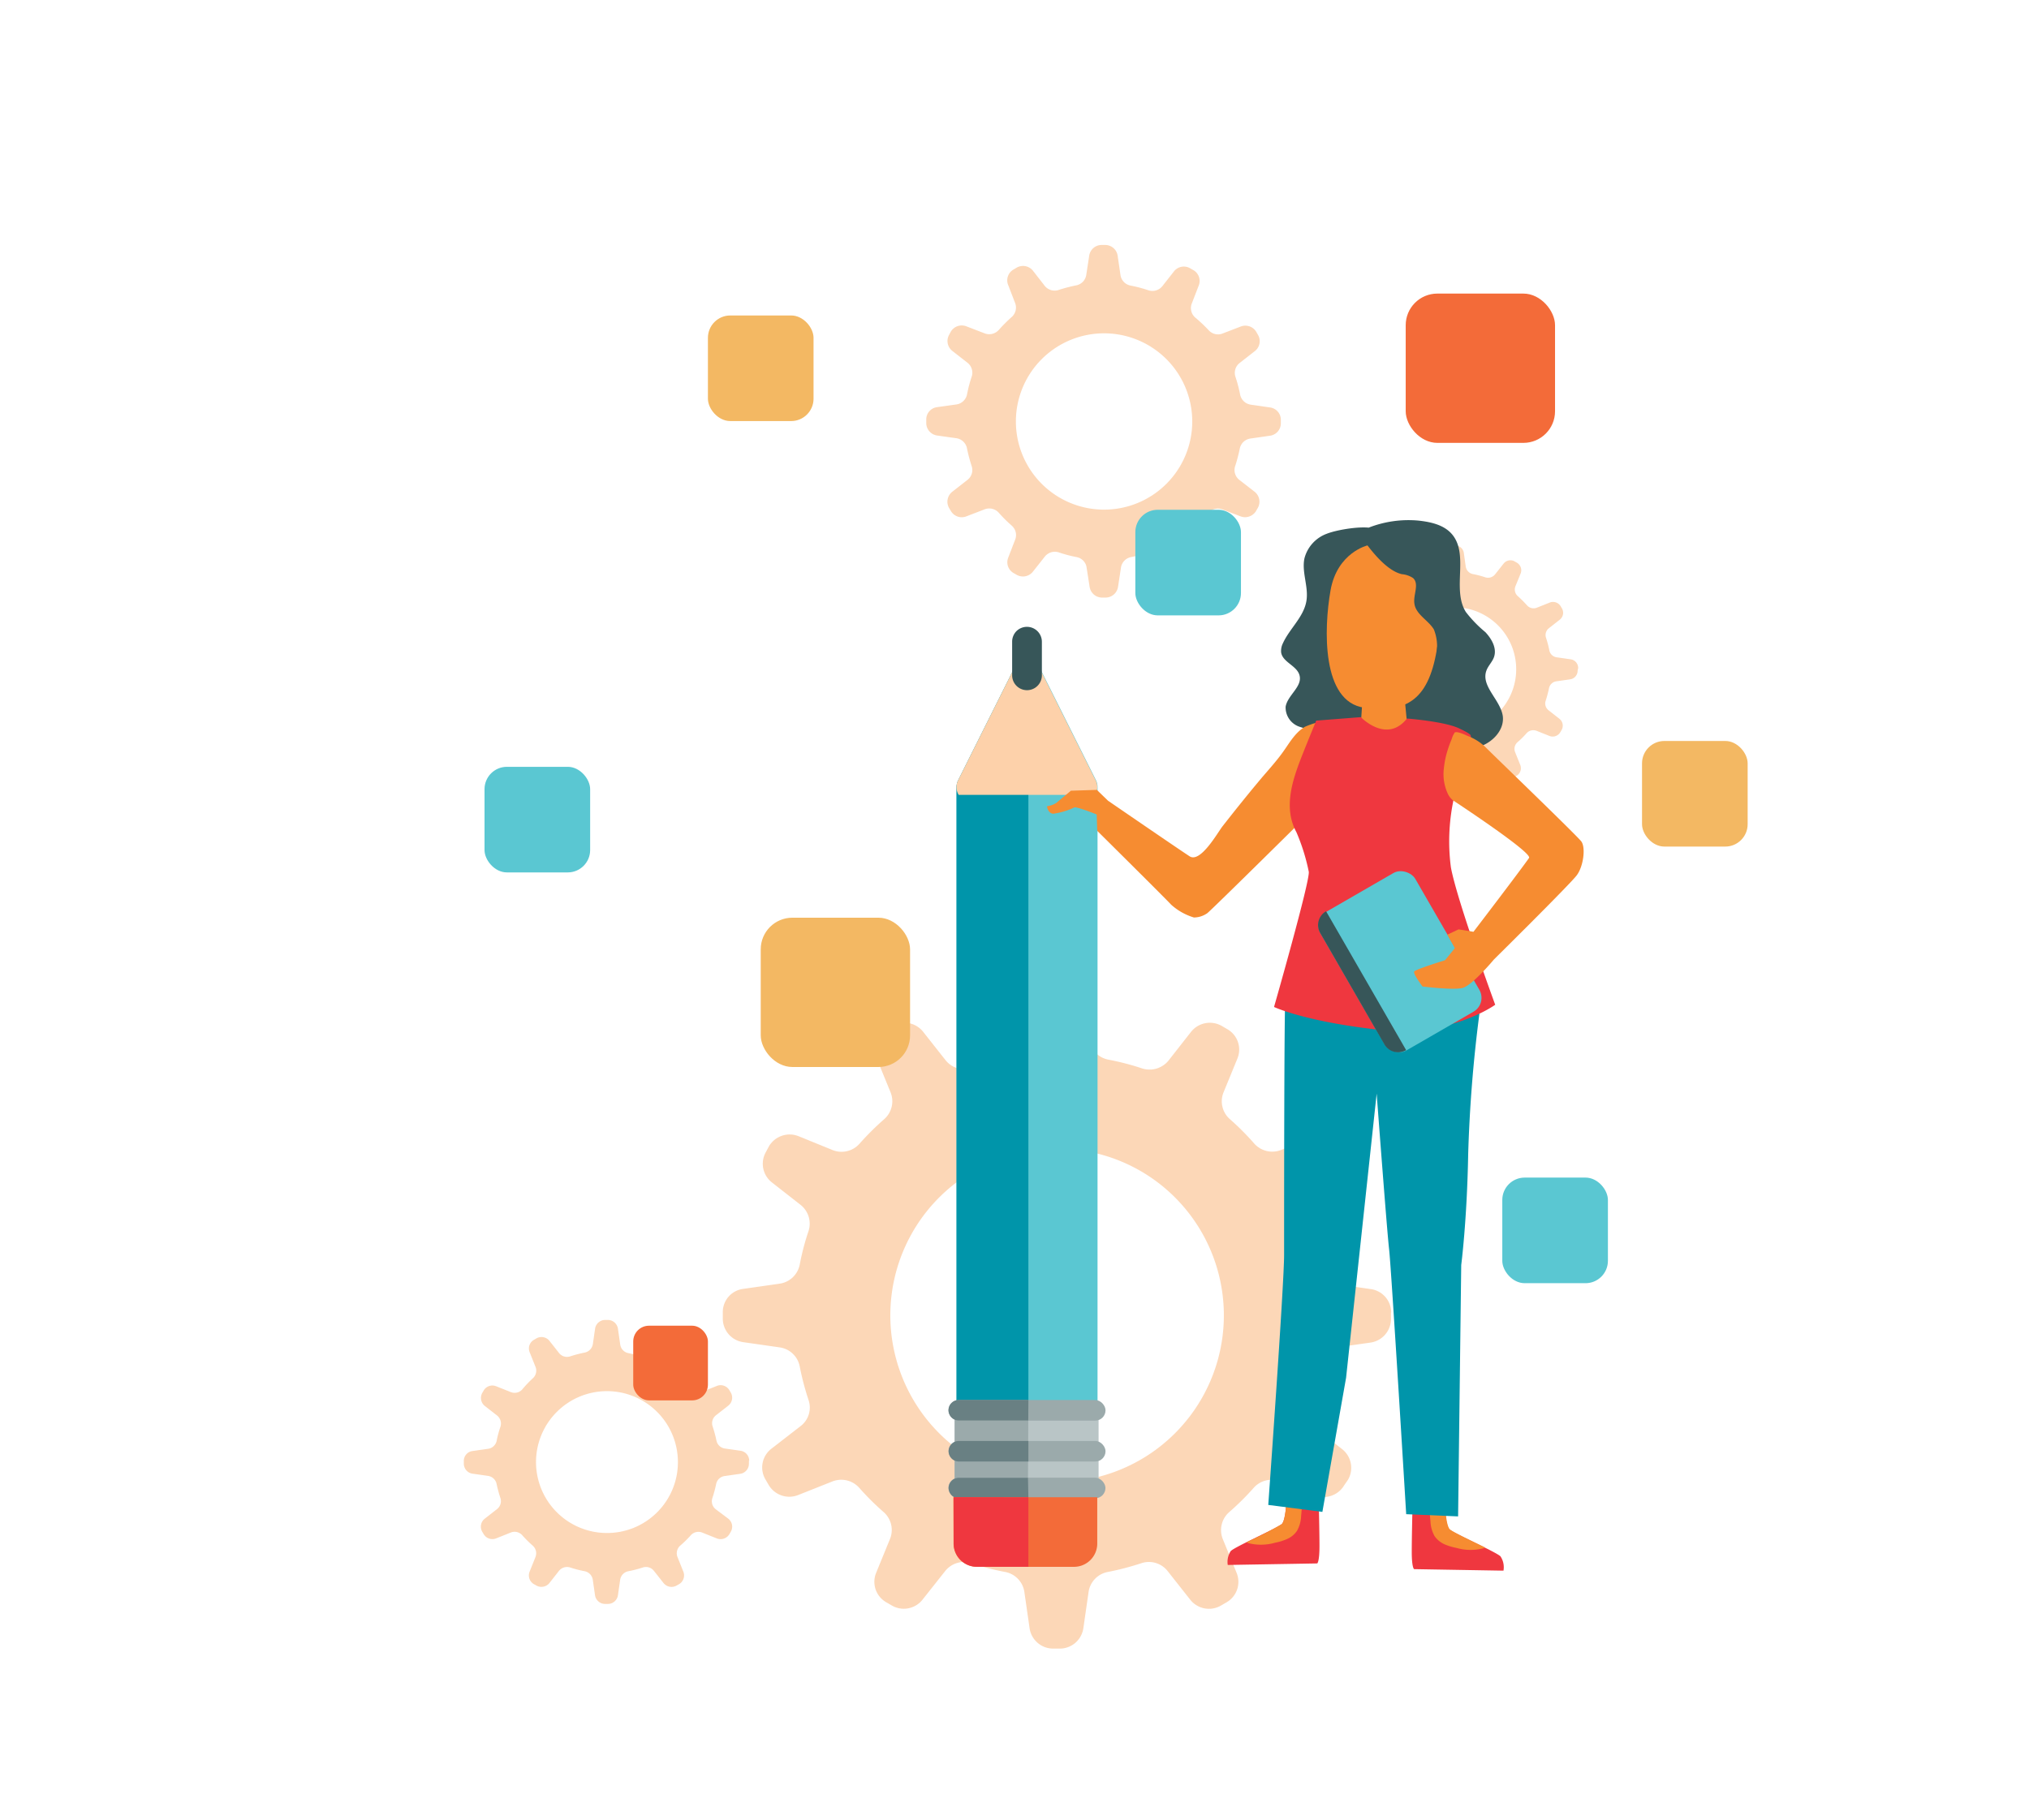 <svg id="Layer_1" data-name="Layer 1" xmlns="http://www.w3.org/2000/svg" viewBox="0 0 292 262"><defs><style>.cls-1{opacity:0.35;}.cls-2{fill:#f68c31;}.cls-3{fill:#f3b863;}.cls-4{fill:#f36b39;}.cls-5{fill:#5ac7d2;}.cls-6{fill:#b9c5c6;}.cls-7{fill:#9baaab;}.cls-8{fill:#0095aa;}.cls-9{fill:#fdd1aa;}.cls-10{fill:#375659;}.cls-11{fill:#698083;}.cls-12{fill:#ef373f;}</style></defs><title>opportunities-designer-01</title><g id="el_BFcTF94GOQ" data-name="el BFcTF94GOQ" class="cls-1"><g id="el_veOVCfosIF" data-name="el veOVCfosIF"><path id="el_FqMLS2u4aJ" data-name="el FqMLS2u4aJ" class="cls-2" d="M184.33,60.43a1.79,1.79,0,0,0-1.56-1.78l-2.77-.4a1.83,1.83,0,0,1-1.53-1.45,19.9,19.9,0,0,0-.67-2.55,1.8,1.8,0,0,1,.6-2l2.2-1.72a1.8,1.8,0,0,0,.44-2.33l-.24-.42a1.83,1.83,0,0,0-2.26-.77l-2.6,1a1.81,1.81,0,0,1-2-.48A21.88,21.88,0,0,0,172,45.7a1.8,1.8,0,0,1-.49-2l1-2.59a1.79,1.79,0,0,0-.79-2.24l-.42-.24A1.81,1.81,0,0,0,169,39l-1.72,2.19a1.84,1.84,0,0,1-2,.6,19.07,19.07,0,0,0-2.57-.68,1.81,1.81,0,0,1-1.46-1.52l-.4-2.75a1.82,1.82,0,0,0-1.8-1.58h-.5a1.81,1.81,0,0,0-1.8,1.55l-.42,2.75a1.81,1.81,0,0,1-1.46,1.52,22.24,22.24,0,0,0-2.52.66,1.83,1.83,0,0,1-2-.59L148.68,39a1.83,1.83,0,0,0-2.39-.46l-.42.25a1.79,1.79,0,0,0-.78,2.24l1,2.59a1.81,1.81,0,0,1-.48,2,23.57,23.57,0,0,0-1.87,1.87,1.84,1.84,0,0,1-2.05.49l-2.6-1a1.83,1.83,0,0,0-2.26.77l-.23.43a1.81,1.81,0,0,0,.45,2.33l2.19,1.71a1.82,1.82,0,0,1,.6,2,18.76,18.76,0,0,0-.67,2.55,1.83,1.83,0,0,1-1.54,1.45l-2.78.39a1.78,1.78,0,0,0-1.55,1.79v.49a1.82,1.82,0,0,0,1.56,1.8l2.77.39a1.82,1.82,0,0,1,1.53,1.45,22.78,22.78,0,0,0,.67,2.55,1.79,1.79,0,0,1-.6,2l-2.19,1.71a1.82,1.82,0,0,0-.45,2.34l.25.42a1.81,1.81,0,0,0,2.25.77l2.6-1a1.84,1.84,0,0,1,2.05.49,20.52,20.52,0,0,0,1.87,1.86,1.8,1.8,0,0,1,.49,2l-1,2.59a1.79,1.79,0,0,0,.79,2.24l.42.24a1.82,1.82,0,0,0,2.33-.44l1.73-2.19a1.85,1.85,0,0,1,2-.6,18.93,18.93,0,0,0,2.56.68,1.78,1.78,0,0,1,1.45,1.52l.43,2.76a1.82,1.82,0,0,0,1.8,1.55h.49a1.82,1.82,0,0,0,1.8-1.55l.42-2.76a1.81,1.81,0,0,1,1.46-1.52,20.53,20.53,0,0,0,2.56-.68,1.82,1.82,0,0,1,2,.6l1.72,2.19a1.82,1.82,0,0,0,2.35.44l.42-.24a1.82,1.82,0,0,0,.78-2.24l-1.06-2.59a1.82,1.82,0,0,1,.49-2,20.52,20.52,0,0,0,1.87-1.86,1.84,1.84,0,0,1,2-.49l2.6,1a1.84,1.84,0,0,0,2.26-.78l.24-.42a1.82,1.82,0,0,0-.46-2.34l-2.19-1.7a1.8,1.8,0,0,1-.6-2,22.78,22.78,0,0,0,.67-2.55A1.82,1.82,0,0,1,180,63.12l2.77-.4a1.8,1.8,0,0,0,1.56-1.79v-.5Zm-25.5,12.93a12.69,12.69,0,1,1,12.75-12.68,12.69,12.69,0,0,1-12.75,12.68Z"/></g></g><g id="el_wzScLPqPsq" data-name="el wzScLPqPsq" class="cls-1"><g id="el_zgfzd5aa3q" data-name="el zgfzd5aa3q"><path id="el_E7oRD_R84" data-name="el E7oRD  R84" class="cls-2" d="M200.21,188.92a3.4,3.4,0,0,0-2.94-3.36l-5.22-.75a3.42,3.42,0,0,1-2.89-2.74,39.53,39.53,0,0,0-1.26-4.81,3.44,3.44,0,0,1,1.14-3.79l4.14-3.23a3.41,3.41,0,0,0,.84-4.41l-.46-.79a3.45,3.45,0,0,0-4.26-1.45l-4.92,1.94a3.48,3.48,0,0,1-3.88-.92A37.62,37.62,0,0,0,177,161.1a3.41,3.41,0,0,1-.92-3.85l2-4.88a3.38,3.38,0,0,0-1.48-4.24l-.79-.46a3.45,3.45,0,0,0-4.41.87l-3.23,4.12a3.52,3.52,0,0,1-3.82,1.13,37.16,37.16,0,0,0-4.85-1.26,3.45,3.45,0,0,1-2.76-2.88l-.75-5.19a3.45,3.45,0,0,0-3.41-3h-.92a3.45,3.45,0,0,0-3.42,2.94l-.74,5.2a3.43,3.43,0,0,1-2.76,2.87,38.86,38.86,0,0,0-4.85,1.27,3.47,3.47,0,0,1-3.82-1.14l-3.22-4.08a3.45,3.45,0,0,0-4.43-.84l-.78.44a3.4,3.4,0,0,0-1.47,4.24l2,4.89a3.43,3.43,0,0,1-.92,3.85,39.42,39.42,0,0,0-3.55,3.53,3.46,3.46,0,0,1-3.87.92l-4.91-2a3.46,3.46,0,0,0-4.26,1.46l-.42.79a3.41,3.41,0,0,0,.84,4.4l4.14,3.24a3.45,3.45,0,0,1,1.13,3.79,36.18,36.18,0,0,0-1.26,4.81,3.44,3.44,0,0,1-2.89,2.74l-5.24.75a3.36,3.36,0,0,0-2.94,3.36v.92a3.43,3.43,0,0,0,2.94,3.39l5.24.75a3.42,3.42,0,0,1,2.89,2.74,39.53,39.53,0,0,0,1.26,4.81,3.35,3.35,0,0,1-1.13,3.78L111,208.55a3.4,3.4,0,0,0-.84,4.41l.46.79a3.45,3.45,0,0,0,4.26,1.45l4.91-1.95a3.47,3.47,0,0,1,3.87.92,37.3,37.3,0,0,0,3.51,3.49,3.43,3.43,0,0,1,.92,3.85l-2,4.89a3.39,3.39,0,0,0,1.47,4.25l.79.46a3.43,3.43,0,0,0,4.41-.84l3.26-4.12a3.46,3.46,0,0,1,3.81-1.13,35,35,0,0,0,4.83,1.26,3.43,3.43,0,0,1,2.76,2.88l.75,5.21a3.43,3.43,0,0,0,3.41,2.94h.92a3.43,3.43,0,0,0,3.41-2.94l.75-5.21a3.43,3.43,0,0,1,2.76-2.88,40.33,40.33,0,0,0,4.83-1.26,3.43,3.43,0,0,1,3.79,1.13l3.25,4.12a3.43,3.43,0,0,0,4.43.84l.79-.46a3.4,3.4,0,0,0,1.46-4.23l-2-4.89a3.45,3.45,0,0,1,.92-3.86,37.62,37.62,0,0,0,3.53-3.5,3.47,3.47,0,0,1,3.87-.92l4.91,2a3.45,3.45,0,0,0,4.26-1.47L194,213a3.42,3.42,0,0,0-.86-4.41L189,205.33a3.41,3.41,0,0,1-1.14-3.78,40.17,40.17,0,0,0,1.26-4.82A3.44,3.44,0,0,1,192,194l5.24-.74a3.44,3.44,0,0,0,2.94-3.4v-.94Zm-48.15,24.42a24,24,0,1,1,24.07-24A24,24,0,0,1,152.06,213.34Z"/></g></g><g id="el_SP4bMoPOIz" data-name="el SP4bMoPOIz" class="cls-1"><g id="el_UtJud0IMcX" data-name="el UtJud0IMcX"><g id="el_tYQidQwerH_an_oktP3LK38" data-name="el tYQidQwerH an oktP3LK38"><path id="el_tYQidQwerH" data-name="el tYQidQwerH" class="cls-2" d="M107.82,210.27a1.45,1.45,0,0,0-1.26-1.44l-2.23-.32a1.44,1.44,0,0,1-1.23-1.17,18,18,0,0,0-.54-2,1.45,1.45,0,0,1,.48-1.62l1.77-1.38a1.46,1.46,0,0,0,.36-1.88l-.2-.34a1.46,1.46,0,0,0-1.81-.62l-2.1.84a1.47,1.47,0,0,1-1.65-.39,16.33,16.33,0,0,0-1.51-1.49,1.47,1.47,0,0,1-.39-1.64l.84-2.11a1.44,1.44,0,0,0-.63-1.8l-.34-.2a1.47,1.47,0,0,0-1.88.37l-1.38,1.76a1.49,1.49,0,0,1-1.62.48,18.52,18.52,0,0,0-2.07-.54,1.47,1.47,0,0,1-1.17-1.22l-.32-2.22A1.48,1.48,0,0,0,87.48,190h-.39a1.47,1.47,0,0,0-1.45,1.26l-.32,2.22a1.49,1.49,0,0,1-1.18,1.22,18.52,18.52,0,0,0-2.07.54,1.46,1.46,0,0,1-1.62-.48l-1.37-1.74a1.47,1.47,0,0,0-1.89-.36l-.34.2a1.43,1.43,0,0,0-.62,1.8l.84,2.1a1.47,1.47,0,0,1-.39,1.64A16.66,16.66,0,0,0,75.16,200a1.47,1.47,0,0,1-1.64.39l-2.11-.84a1.45,1.45,0,0,0-1.81.62l-.19.33a1.47,1.47,0,0,0,.36,1.88l1.77,1.38a1.49,1.49,0,0,1,.48,1.62,14.38,14.38,0,0,0-.54,2,1.47,1.47,0,0,1-1.23,1.17l-2.24.32a1.43,1.43,0,0,0-1.26,1.43v.39A1.46,1.46,0,0,0,68,212.13l2.24.32a1.47,1.47,0,0,1,1.23,1.17,18.18,18.18,0,0,0,.54,2,1.46,1.46,0,0,1-.48,1.61l-1.77,1.38a1.46,1.46,0,0,0-.36,1.88l.2.33a1.45,1.45,0,0,0,1.81.62l2.1-.84a1.48,1.48,0,0,1,1.65.39,16.45,16.45,0,0,0,1.51,1.5,1.47,1.47,0,0,1,.39,1.64l-.84,2.1a1.45,1.45,0,0,0,.63,1.81l.34.19a1.47,1.47,0,0,0,1.88-.36l1.38-1.76a1.49,1.49,0,0,1,1.63-.47,16,16,0,0,0,2.06.53,1.47,1.47,0,0,1,1.17,1.23l.32,2.22a1.47,1.47,0,0,0,1.46,1.26h.39a1.46,1.46,0,0,0,1.45-1.26l.32-2.22a1.47,1.47,0,0,1,1.18-1.23,16.84,16.84,0,0,0,2.06-.53,1.45,1.45,0,0,1,1.61.47l1.39,1.76a1.47,1.47,0,0,0,1.89.36l.34-.19a1.46,1.46,0,0,0,.62-1.81l-.84-2.1a1.47,1.47,0,0,1,.39-1.64A15.48,15.48,0,0,0,99.41,221a1.47,1.47,0,0,1,1.65-.39l2.1.84a1.48,1.48,0,0,0,1.82-.63l.19-.33a1.45,1.45,0,0,0-.36-1.88L103,217.25a1.46,1.46,0,0,1-.48-1.61,18,18,0,0,0,.54-2,1.44,1.44,0,0,1,1.23-1.17l2.23-.32a1.46,1.46,0,0,0,1.26-1.45v-.4ZM87.3,220.67a10.21,10.21,0,1,1,10.26-10.2,10.19,10.19,0,0,1-10.26,10.2Z"/></g></g></g><g id="el_XsRVSEs4mg" data-name="el XsRVSEs4mg" class="cls-1"><g id="el_5jfYSMpGrb" data-name="el 5jfYSMpGrb"><g id="el_TqBeOCGdvT_an_3KrsWWlIE" data-name="el TqBeOCGdvT an 3KrsWWlIE"><path id="el_TqBeOCGdvT" data-name="el TqBeOCGdvT" class="cls-2" d="M227.12,96.17A1.26,1.26,0,0,0,226,94.9l-1.95-.28a1.25,1.25,0,0,1-1.08-1,14.3,14.3,0,0,0-.47-1.79,1.25,1.25,0,0,1,.42-1.41l1.54-1.21a1.26,1.26,0,0,0,.32-1.64l-.17-.29a1.29,1.29,0,0,0-1.59-.54l-1.83.73a1.27,1.27,0,0,1-1.44-.34,16.19,16.19,0,0,0-1.31-1.31,1.27,1.27,0,0,1-.35-1.43l.74-1.81A1.26,1.26,0,0,0,218.3,81l-.29-.17a1.25,1.25,0,0,0-1.64.32l-1.21,1.53a1.29,1.29,0,0,1-1.41.42,14.15,14.15,0,0,0-1.81-.47,1.3,1.3,0,0,1-1-1.07l-.27-1.93a1.27,1.27,0,0,0-1.26-1.12H209a1.27,1.27,0,0,0-1.26,1.1l-.28,1.93a1.26,1.26,0,0,1-1,1.07,16,16,0,0,0-1.81.47,1.27,1.27,0,0,1-1.42-.42L202,81.16a1.25,1.25,0,0,0-1.64-.31l-.3.17a1.26,1.26,0,0,0-.54,1.58l.73,1.81a1.27,1.27,0,0,1-.35,1.43,18.26,18.26,0,0,0-1.32,1.32,1.3,1.3,0,0,1-1.44.34l-1.82-.73a1.26,1.26,0,0,0-1.59.54l-.16.29a1.26,1.26,0,0,0,.31,1.64l1.54,1.21a1.25,1.25,0,0,1,.42,1.41,12.08,12.08,0,0,0-.47,1.79,1.26,1.26,0,0,1-1.08,1l-2,.28a1.25,1.25,0,0,0-1.09,1.26v.34a1.25,1.25,0,0,0,1.09,1.26l2,.28a1.25,1.25,0,0,1,1.08,1,15.17,15.17,0,0,0,.47,1.79,1.25,1.25,0,0,1-.42,1.41l-1.54,1.2a1.26,1.26,0,0,0-.31,1.64l.17.29a1.26,1.26,0,0,0,1.58.55l1.83-.73a1.3,1.3,0,0,1,1.44.34,14.72,14.72,0,0,0,1.31,1.31,1.27,1.27,0,0,1,.35,1.43l-.73,1.82a1.26,1.26,0,0,0,.55,1.58l.29.17a1.28,1.28,0,0,0,1.64-.32l1.21-1.55a1.28,1.28,0,0,1,1.42-.42,12.2,12.2,0,0,0,1.8.47,1.26,1.26,0,0,1,1,1.07l.28,1.94a1.25,1.25,0,0,0,1.26,1.09h.35a1.26,1.26,0,0,0,1.26-1.09l.28-1.94a1.26,1.26,0,0,1,1-1.07,16.2,16.2,0,0,0,1.82-.47,1.25,1.25,0,0,1,1.41.42l1.21,1.53a1.26,1.26,0,0,0,1.65.32l.29-.17a1.26,1.26,0,0,0,.54-1.58l-.73-1.82a1.27,1.27,0,0,1,.34-1.44,13.4,13.4,0,0,0,1.31-1.3,1.3,1.3,0,0,1,1.44-.34l1.83.73a1.27,1.27,0,0,0,1.59-.55l.17-.29a1.26,1.26,0,0,0-.33-1.64l-1.53-1.2a1.24,1.24,0,0,1-.42-1.4,16.1,16.1,0,0,0,.47-1.78,1.26,1.26,0,0,1,1.08-1l1.95-.28a1.25,1.25,0,0,0,1.09-1.26Zm-17.92,9.08a8.92,8.92,0,1,1,9-8.91,8.91,8.91,0,0,1-9,8.91h0Z"/></g></g></g><rect class="cls-3" x="109.48" y="132.1" width="21.49" height="21.49" rx="4.55"/><rect class="cls-4" x="202.3" y="42.26" width="21.49" height="21.49" rx="4.55"/><rect class="cls-5" x="216.2" y="169.51" width="15.2" height="15.2" rx="3.22"/><rect class="cls-3" x="101.88" y="45.41" width="15.2" height="15.2" rx="3.22"/><rect class="cls-5" x="163.39" y="73.38" width="15.2" height="15.2" rx="3.22"/><rect class="cls-3" x="236.31" y="106.66" width="15.2" height="15.2" rx="3.22"/><g id="girl"><path class="cls-6" d="M138.3,202.14h19a.8.8,0,0,1,.8.8V214.4a3.34,3.34,0,0,1-3.34,3.34h-14a3.34,3.34,0,0,1-3.34-3.34V203.06A.93.93,0,0,1,138.3,202.14Z"/><path class="cls-7" d="M147.92,217.09l-7,.09a3.5,3.5,0,0,1-3.54-3.31V202.54a1.15,1.15,0,0,1,1.13-1H148Z"/><path class="cls-5" d="M139.81,204.21h16a2.15,2.15,0,0,0,2.14-2.15l0-72.76v-16a2.15,2.15,0,0,0-.23-1l-8-16a2.12,2.12,0,0,0-1.91-1.18,2.17,2.17,0,0,0-1.52.62,2.28,2.28,0,0,0-.4.56l-8,16a2.14,2.14,0,0,0-.22,1v88.77A2.14,2.14,0,0,0,139.81,204.21Z"/><path class="cls-8" d="M148,204.21v-109h-.22a2.13,2.13,0,0,0-1.51.62,2,2,0,0,0-.4.56l-8,16a2.29,2.29,0,0,0-.22,1v40.11l0,48.66a2.14,2.14,0,0,0,2.14,2.14Z"/><path class="cls-9" d="M157.69,112.34l-8-16a2.14,2.14,0,0,0-3.42-.56,2,2,0,0,0-.4.56l-8,16a2.14,2.14,0,0,0,.1,2.08h19.62A2.14,2.14,0,0,0,157.69,112.34Z"/><path class="cls-10" d="M146.28,90.85a2.15,2.15,0,0,1,3.66,1.52v4.84a2.14,2.14,0,1,1-4.28,0V92.37A2.16,2.16,0,0,1,146.28,90.85Z"/><rect class="cls-7" x="136.5" y="201.53" width="22.6" height="2.96" rx="1.48"/><rect class="cls-7" x="136.5" y="207.42" width="22.6" height="2.96" rx="1.48"/><rect class="cls-7" x="136.49" y="212.71" width="22.6" height="2.96" rx="1.48"/><path class="cls-11" d="M148,201.52H138A1.48,1.48,0,0,0,136.5,203h0a1.47,1.47,0,0,0,1.48,1.47h10"/><path class="cls-11" d="M148,207.42H138a1.48,1.48,0,0,0-1.48,1.48h0a1.48,1.48,0,0,0,1.48,1.48h10"/><path class="cls-11" d="M147.94,212.72H138a1.49,1.49,0,0,0-1.48,1.48h0a1.49,1.49,0,0,0,1.48,1.48h10"/><path class="cls-4" d="M137.23,222.2a3.35,3.35,0,0,0,3.34,3.34h14a3.35,3.35,0,0,0,3.34-3.34v-6.68l-20.71,0Z"/><path class="cls-12" d="M137.25,215.51v6.68a3.35,3.35,0,0,0,3.35,3.34H148v-10Z"/><path class="cls-10" d="M197.64,76.06c-1.6-.41-5.16.17-6.7.77a5.16,5.16,0,0,0-3.21,3.53c-.43,2,.62,4.11.28,6.14-.38,2.32-2.44,4-3.39,6.11a2.47,2.47,0,0,0-.25,1.28c.19,1.44,2.29,1.92,2.65,3.33.43,1.62-1.7,2.83-2,4.49a2.92,2.92,0,0,0,1.85,2.85,8.61,8.61,0,0,0,3.58.51h2.8a3.65,3.65,0,0,0,2.6-.7c.76-.75.69-2,.56-3-.78-6.57-.32-12.52.37-19.1Z"/><path class="cls-12" d="M207.93,217s.11,2.6.65,3.14,6.71,3.25,7.36,3.89a2.82,2.82,0,0,1,.43,2.06l-12.87-.22s-.33-.21-.33-2.48.11-6.5.11-6.5Z"/><path class="cls-2" d="M208,217s.11,2.6.65,3.14c.35.35,3,1.6,5.08,2.62l-.25.11a7.33,7.33,0,0,1-3.86-.05,8.24,8.24,0,0,1-1.77-.54,3.47,3.47,0,0,1-1.4-1.17,4.79,4.79,0,0,1-.59-2.17c-.07-.66-.11-1.33-.13-2Z"/><path class="cls-12" d="M185.13,216.23s-.11,2.6-.65,3.14-6.71,3.25-7.36,3.9a2.84,2.84,0,0,0-.43,2l12.88-.22s.32-.21.32-2.48-.11-6.5-.11-6.5Z"/><path class="cls-2" d="M185.11,216.25s-.11,2.6-.65,3.14a55.43,55.43,0,0,1-5.08,2.61l.25.12a7.33,7.33,0,0,0,3.86-.05,7.74,7.74,0,0,0,1.77-.55,3.32,3.32,0,0,0,1.4-1.17,4.71,4.71,0,0,0,.59-2.16c.07-.67.11-1.33.13-2Z"/><path class="cls-2" d="M189.86,103.92a12.68,12.68,0,0,0-2.05.69c-1.4.82-2.21,2.28-3.12,3.56-1.08,1.53-2.39,2.91-3.58,4.35-1.76,2.11-3.48,4.26-5.18,6.43-.71.92-3.17,5.32-4.73,4.31s-11.74-8-11.74-8l-1.61-1.56-3.73.12L152,115.59a3.21,3.21,0,0,1-1.26.45c-.16,0,.12,1.09.85,1.09a10.36,10.36,0,0,0,3-.89c.28-.2,3.24,1,3.24,1l.08,2.36s10.14,10.05,10.63,10.62a8.6,8.6,0,0,0,3.28,1.85,3.39,3.39,0,0,0,1.91-.61c.49-.33,15.14-14.83,15.14-14.83Z"/><path class="cls-8" d="M212.91,145.9a200.72,200.72,0,0,0-1.62,20.28c-.17,9.58-1,15.91-1,15.91l-.45,36.19-7.47-.32s-2.14-35.38-2.46-38.14-1.79-22.4-1.79-22.4l-4.4,40.9-3.41,19.31-7.79-1s2.28-31.65,2.28-36,0-35.71.18-37S212.91,145.9,212.91,145.9Z"/><path class="cls-10" d="M197,75.94a15.73,15.73,0,0,1,7.15-1c1.73.19,3.58.59,4.74,1.88,2.61,2.91,0,8,2.07,11.28A18,18,0,0,0,213.77,91c.93,1,1.68,2.34,1.23,3.6-.25.7-.84,1.24-1.09,1.94-.81,2.24,2,4.16,2.36,6.52.27,2.06-1.55,3.91-3.54,4.48s-4.12.22-6.18,0c0,0-5-2.39-5.66-3.52S197,75.94,197,75.94Z"/><path class="cls-2" d="M196.83,78.5s-4.38,1-5.35,6.49-1.3,16.06,4.87,16.88,9.41-1.14,10.54-9.09S206.89,77.36,196.83,78.5Z"/><polygon class="cls-2" points="202.68 106.09 202.03 99.27 196.18 99.11 195.7 106.41 202.68 106.09"/><path class="cls-10" d="M196.74,78.43c1.18,1.56,3.09,3.78,5,4.22a3.45,3.45,0,0,1,1.62.56c.93.86,0,2.41.19,3.67.2,1.57,2,2.39,2.8,3.72a6.48,6.48,0,0,1,.38,3.46c-.09,1,2.41-1.9,3-2.66a3.6,3.6,0,0,0,.53-2.76c-.14-1-.47-1.87-.63-2.82-.37-2.31.25-5-1.32-6.75a6.85,6.85,0,0,0-3.8-1.68l-5.06-1.06Z"/><path class="cls-12" d="M202.48,103.43s5.44.41,7.53,1.43c.14.07,1.58.72,1.64,1,.48,2.09-2.31,8.58-2.31,8.58a28.87,28.87,0,0,0-.54,10.39c.86,4.76,6.38,19.8,6.38,19.8s-6.49,4.76-17,3.57-14.83-3.25-14.83-3.25,5.2-18.17,5-19.47a28.74,28.74,0,0,0-1.78-5.69c-1.93-3.56-.56-7.55.85-11.12.65-1.65,1.33-3.3,2-4.94l6.42-.5S199.56,107.11,202.48,103.43Z"/><rect class="cls-5" x="193.6" y="126.91" width="15.74" height="23.05" rx="2.31" transform="translate(-42.22 119.28) rotate(-30)"/><path class="cls-2" d="M209.38,105.42c.46-.17,1.6.43,2,.58a7.46,7.46,0,0,1,2.34,1.49c1.51,1.51,13.2,12.77,13.85,13.63s.32,3.57-.65,4.87S215,138.11,215,138.11s-3.14,3.78-4.55,4.11-5.73-.22-5.73-.22-1.41-1.84-1.19-2.16,4.43-1.62,4.43-1.62l1.41-1.74-1.08-1.94,1.62-.76,2.14.35s6.56-8.58,8-10.63c.54-.76-11-8.33-11-8.33a2.81,2.81,0,0,1-.73-1,6.7,6.7,0,0,1-.53-3.54,12.93,12.93,0,0,1,.55-2.67c.17-.53.36-1.06.58-1.57a3,3,0,0,1,.38-.86A.24.24,0,0,1,209.38,105.42Z"/><path class="cls-10" d="M202.36,151.16a2.29,2.29,0,0,1-3.14-.84l-9.22-16a2.3,2.3,0,0,1,.84-3.15Z"/></g><rect class="cls-4" x="91.13" y="190.83" width="10.75" height="10.75" rx="2.27"/><rect class="cls-5" x="69.73" y="110.38" width="15.2" height="15.2" rx="3.22"/></svg>
